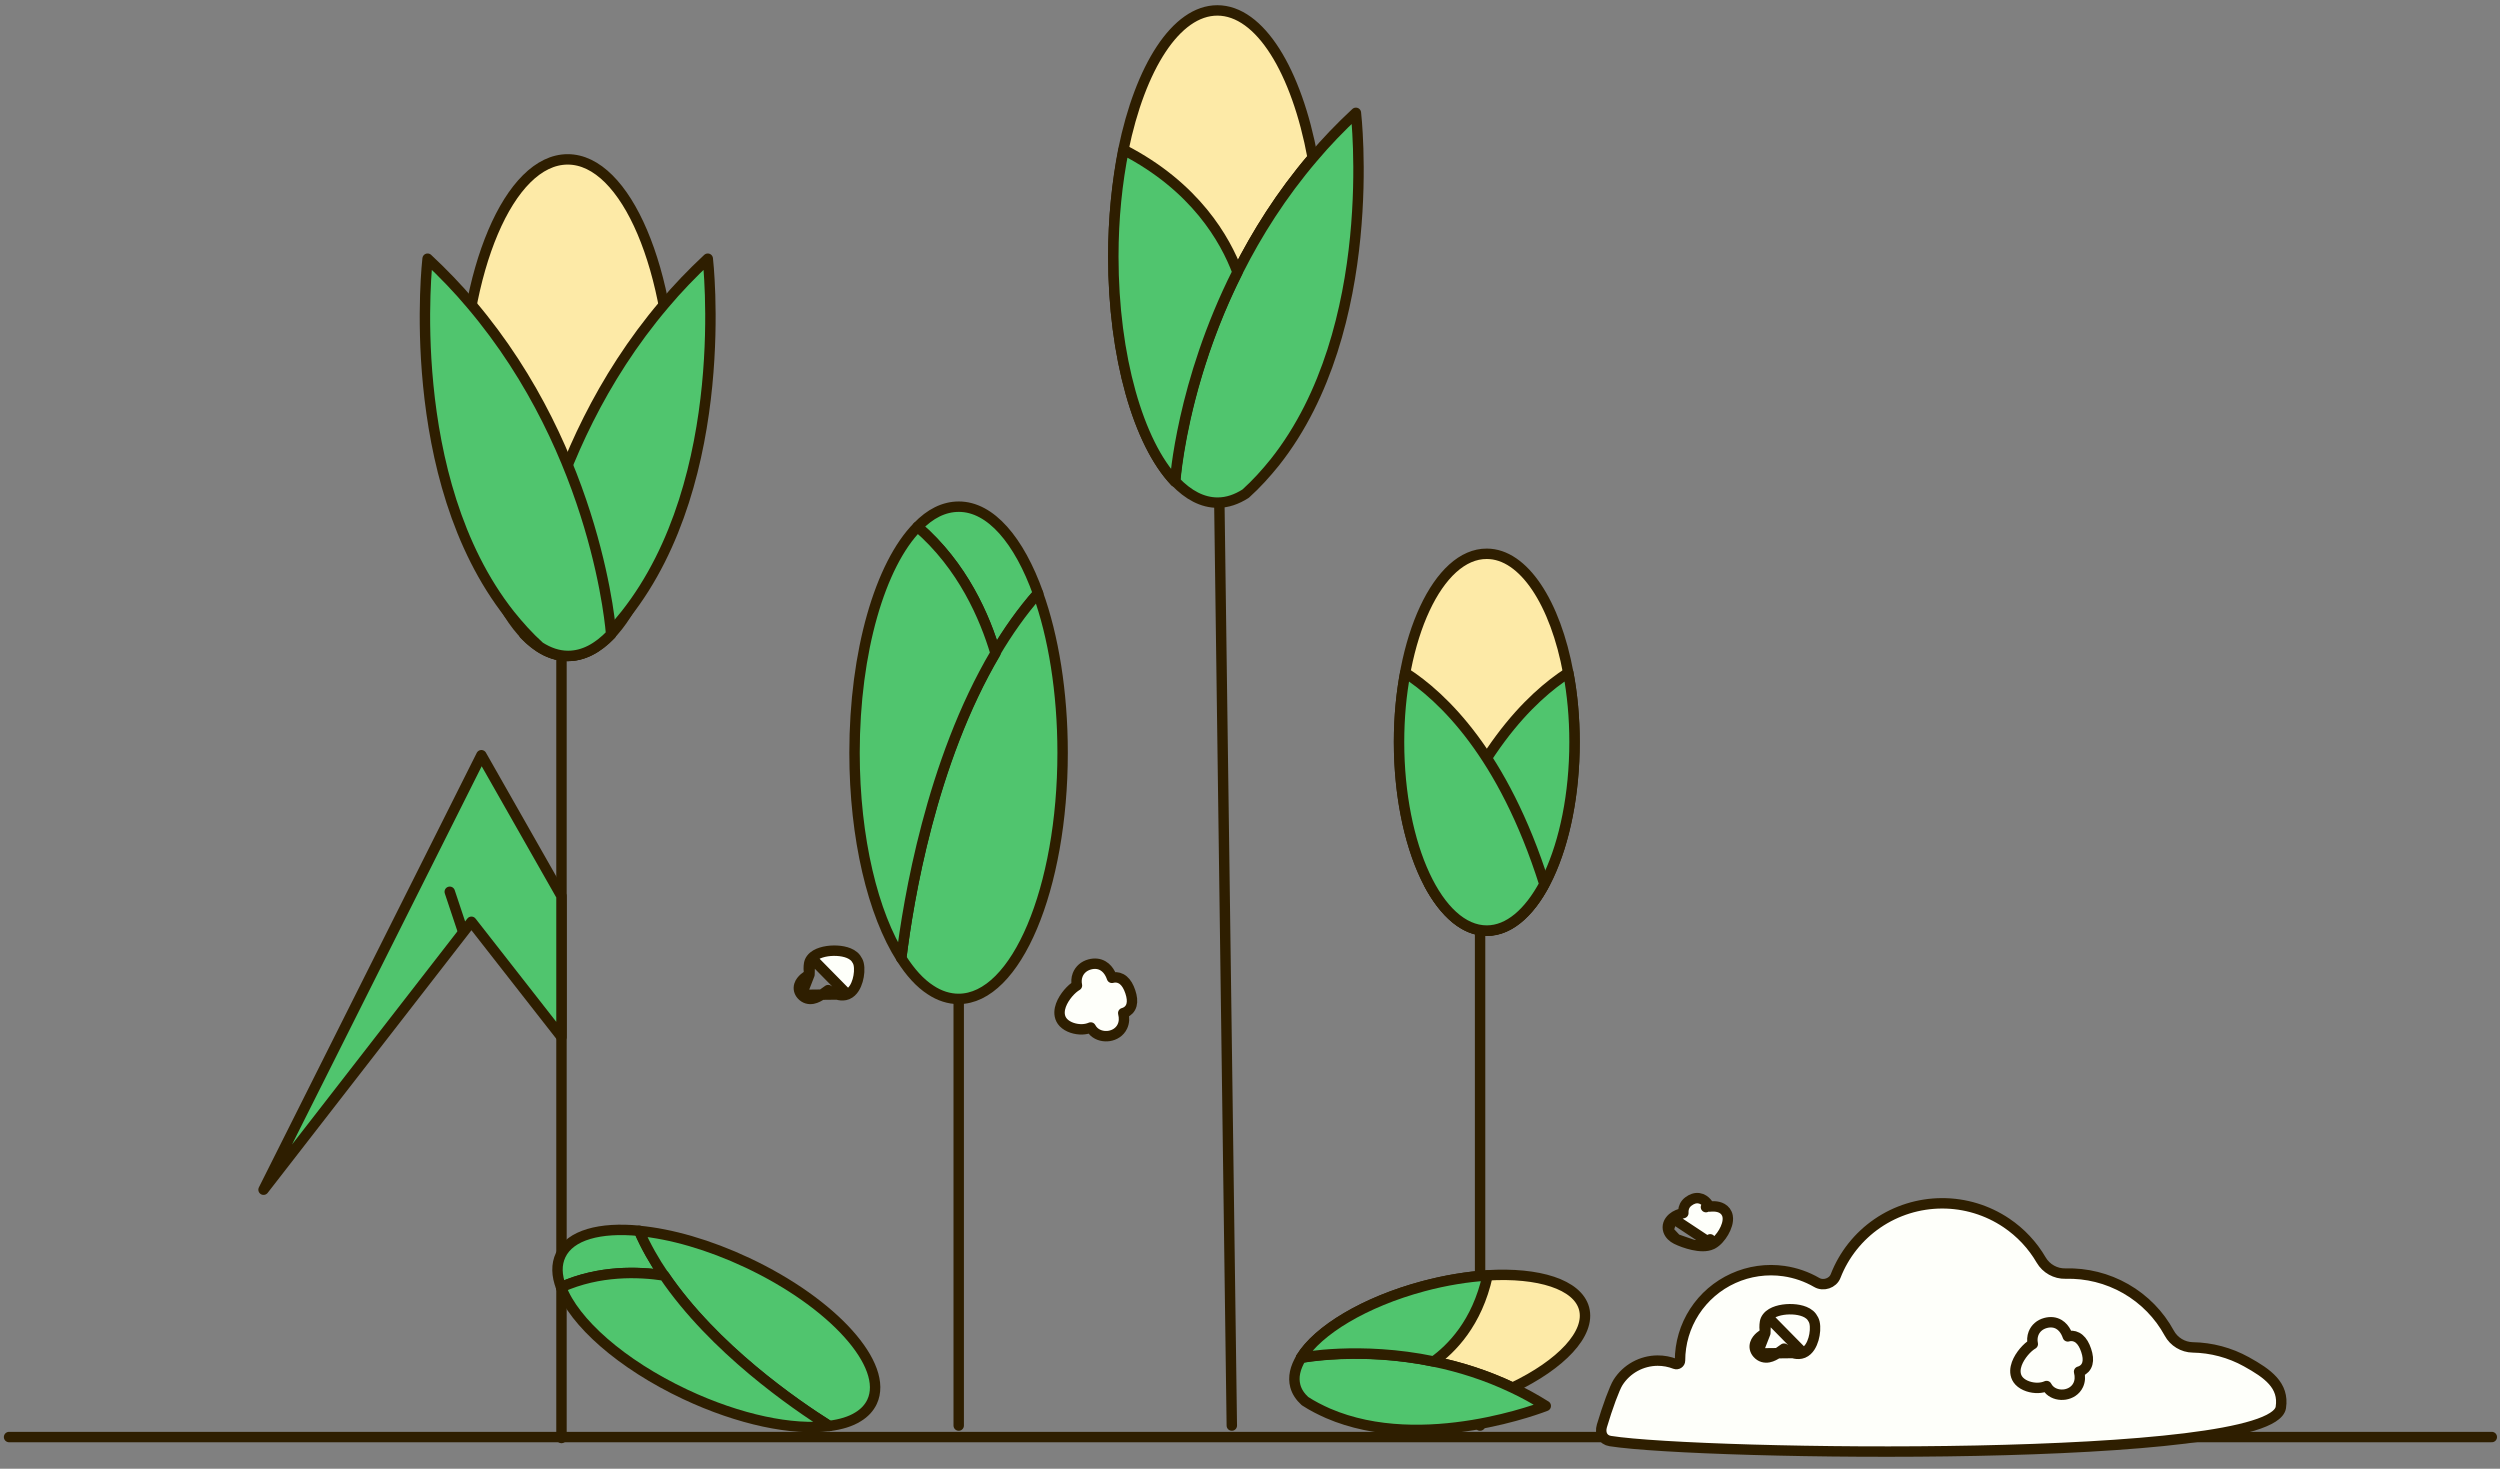 <svg width="240" height="141" viewBox="0 0 240 141" fill="none" xmlns="http://www.w3.org/2000/svg">
<rect x="0" y="0" width="240" height="141" fill="#808080" stroke="none"/>
<path d="M142.088 89.186V136.855" stroke="#2E1E00" stroke-miterlimit="10" stroke-linecap="round" stroke-linejoin="round"/>
<path d="M134.308 71.236C134.308 76.686 135.43 81.563 137.203 84.901C138.689 87.665 140.619 89.36 142.732 89.36C147.374 89.36 151.155 81.25 151.155 71.262C151.155 68.915 150.946 66.672 150.555 64.612C149.329 57.91 146.278 53.164 142.732 53.164C138.09 53.138 134.308 61.222 134.308 71.236Z" fill="#FDEAA7" stroke="#2E1E00" stroke-miterlimit="10" stroke-linecap="round" stroke-linejoin="round"/>
<path d="M137.203 84.875C138.689 87.64 140.619 89.335 142.732 89.335C147.374 89.335 151.155 81.224 151.155 71.236C151.155 68.889 150.946 66.647 150.555 64.586C147.035 66.855 141.193 72.332 137.203 84.875Z" fill="#50C56E" stroke="#2E1E00" stroke-miterlimit="10" stroke-linecap="round" stroke-linejoin="round"/>
<path d="M148.26 84.875C146.774 87.64 144.844 89.335 142.731 89.335C138.089 89.335 134.308 81.224 134.308 71.236C134.308 68.889 134.517 66.647 134.908 64.586C138.429 66.855 144.296 72.332 148.26 84.875Z" fill="#50C56E" stroke="#2E1E00" stroke-miterlimit="10" stroke-linecap="round" stroke-linejoin="round"/>
<path d="M92.036 71.31V136.854" stroke="#2E1E00" stroke-miterlimit="10" stroke-linecap="round" stroke-linejoin="round"/>
<path d="M53.902 52.243V138.046" stroke="#2E1E00" stroke-miterlimit="10" stroke-linecap="round" stroke-linejoin="round"/>
<path d="M117.062 48.667L118.254 136.854" stroke="#2E1E00" stroke-miterlimit="10" stroke-linecap="round" stroke-linejoin="round"/>
<path d="M53.902 86.025L46.214 72.501L25.3 114.211L45.257 88.491L53.902 99.548V86.025Z" fill="#50C56E" stroke="#2E1E00" stroke-miterlimit="10" stroke-linecap="round" stroke-linejoin="round"/>
<path d="M44.368 89.186L43.176 85.611" stroke="#2E1E00" stroke-miterlimit="10" stroke-linecap="round" stroke-linejoin="round"/>
<path d="M54.498 62.969C48.903 62.969 44.368 52.298 44.368 39.135C44.368 25.971 48.903 15.3 54.498 15.3C60.092 15.3 64.627 25.971 64.627 39.135C64.627 52.298 60.092 62.969 54.498 62.969Z" fill="#FDEAA7" stroke="#2E1E00" stroke-miterlimit="10" stroke-linecap="round" stroke-linejoin="round"/>
<path d="M50.326 60.896C51.598 62.225 52.976 62.969 54.46 62.969C55.414 62.969 56.315 62.65 57.189 62.092C58.249 61.135 59.176 60.099 60.05 59.009C70.41 45.881 67.946 24.834 67.946 24.834C66.436 26.242 65.032 27.704 63.76 29.219C51.492 43.675 50.326 60.896 50.326 60.896Z" fill="#50C56E" stroke="#2E1E00" stroke-miterlimit="10" stroke-linecap="round" stroke-linejoin="round"/>
<path d="M58.669 60.896C57.397 62.225 56.019 62.969 54.535 62.969C53.581 62.969 52.68 62.65 51.806 62.092C50.746 61.135 49.819 60.099 48.944 59.009C38.585 45.881 41.049 24.834 41.049 24.834C42.559 26.242 43.963 27.704 45.235 29.219C57.503 43.675 58.669 60.896 58.669 60.896Z" fill="#50C56E" stroke="#2E1E00" stroke-miterlimit="10" stroke-linecap="round" stroke-linejoin="round"/>
<path d="M106.877 24.627C106.877 34.25 109.303 42.543 112.797 46.22C112.797 46.22 113.423 36.779 118.795 26.113C120.62 22.488 122.968 18.707 126.019 15.134C124.48 6.815 120.96 1 116.865 1C112.901 1 109.459 6.476 107.842 14.378C107.242 17.482 106.877 20.95 106.877 24.627Z" fill="#FDEAA7" stroke="#2E1E00" stroke-miterlimit="10" stroke-linecap="round" stroke-linejoin="round"/>
<path d="M112.824 46.219C114.076 47.523 115.432 48.253 116.892 48.253C117.831 48.253 118.718 47.94 119.578 47.393C120.621 46.454 121.534 45.437 122.395 44.368C132.591 31.485 130.166 10.831 130.166 10.831C128.679 12.213 127.297 13.648 126.046 15.134C113.945 29.32 112.824 46.219 112.824 46.219Z" fill="#50C56E" stroke="#2E1E00" stroke-miterlimit="10" stroke-linecap="round" stroke-linejoin="round"/>
<path d="M106.879 24.628C106.879 34.251 109.304 42.544 112.798 46.221C112.798 46.221 113.424 36.781 118.796 26.115C117.623 22.985 114.754 17.926 107.87 14.379C107.244 17.483 106.879 20.951 106.879 24.628Z" fill="#50C56E" stroke="#2E1E00" stroke-miterlimit="10" stroke-linecap="round" stroke-linejoin="round"/>
<path d="M136.639 123.475C130.994 124.987 126.509 127.714 124.901 130.342C124.901 130.342 130.539 129.225 137.641 130.701C140.055 131.202 142.642 131.984 145.218 133.213C149.857 131.002 152.715 128.022 152.072 125.62C151.448 123.295 147.694 122.136 142.804 122.43C140.889 122.566 138.797 122.897 136.639 123.475Z" fill="#FDEAA7" stroke="#2E1E00" stroke-miterlimit="10" stroke-linecap="round" stroke-linejoin="round"/>
<path d="M124.905 130.358C124.337 131.297 124.122 132.208 124.352 133.065C124.499 133.615 124.822 134.086 125.279 134.505C125.994 134.97 126.734 135.345 127.496 135.682C136.658 139.639 148.394 134.969 148.394 134.969C147.35 134.314 146.291 133.729 145.222 133.228C134.996 128.359 124.905 130.358 124.905 130.358Z" fill="#50C56E" stroke="#2E1E00" stroke-miterlimit="10" stroke-linecap="round" stroke-linejoin="round"/>
<path d="M136.639 123.475C130.993 124.988 126.509 127.714 124.901 130.343C124.901 130.343 130.538 129.226 137.64 130.701C139.292 129.52 141.809 127.042 142.808 122.445C140.889 122.566 138.796 122.897 136.639 123.475Z" fill="#50C56E" stroke="#2E1E00" stroke-miterlimit="10" stroke-linecap="round" stroke-linejoin="round"/>
<path d="M88.086 50.57C92.441 54.326 94.579 59.281 95.57 62.697C96.77 60.663 98.126 58.733 99.665 56.986C97.839 51.874 95.101 48.641 92.05 48.641C90.615 48.641 89.285 49.319 88.086 50.57Z" fill="#50C56E" stroke="#2E1E00" stroke-miterlimit="10" stroke-linecap="round" stroke-linejoin="round"/>
<path d="M86.521 91.984C87.381 93.34 88.32 94.383 89.337 95.035C90.198 95.608 91.111 95.895 92.023 95.895C97.552 95.895 102.011 85.308 102.011 72.268C102.011 66.427 101.125 61.081 99.638 56.96C98.1 58.708 96.743 60.638 95.544 62.672C89.363 73.155 87.199 86.429 86.521 91.984Z" fill="#50C56E" stroke="#2E1E00" stroke-miterlimit="10" stroke-linecap="round" stroke-linejoin="round"/>
<path d="M82.035 72.268C82.035 80.483 83.808 87.733 86.52 91.984C87.198 86.455 89.389 73.155 95.569 62.698C94.552 59.281 92.44 54.327 88.085 50.571C84.512 54.196 82.035 62.541 82.035 72.268Z" fill="#50C56E" stroke="#2E1E00" stroke-miterlimit="10" stroke-linecap="round" stroke-linejoin="round"/>
<path d="M53.863 123.574C57.536 121.936 61.308 122.058 63.764 122.448C62.834 121.083 62.017 119.651 61.369 118.157C57.592 117.791 54.73 118.561 53.822 120.491C53.395 121.399 53.428 122.443 53.863 123.574Z" fill="#50C56E" stroke="#2E1E00" stroke-miterlimit="10" stroke-linecap="round" stroke-linejoin="round"/>
<path d="M79.603 136.891C80.717 136.75 81.657 136.467 82.372 136.017C82.991 135.643 83.445 135.151 83.716 134.574C85.362 131.075 79.99 125.102 71.739 121.22C68.042 119.481 64.395 118.451 61.345 118.165C61.993 119.659 62.81 121.091 63.74 122.456C68.534 129.487 76.29 134.809 79.603 136.891Z" fill="#50C56E" stroke="#2E1E00" stroke-miterlimit="10" stroke-linecap="round" stroke-linejoin="round"/>
<path d="M65.792 133.862C70.99 136.308 76.106 137.344 79.603 136.893C76.306 134.818 68.542 129.473 63.765 122.449C61.3 122.075 57.536 121.937 53.863 123.575C55.093 126.915 59.636 130.967 65.792 133.862Z" fill="#50C56E" stroke="#2E1E00" stroke-miterlimit="10" stroke-linecap="round" stroke-linejoin="round"/>
<path d="M0.87 137.956H239.213" stroke="#2E1E00" stroke-miterlimit="10" stroke-linecap="round" stroke-linejoin="round"/>
<path d="M160.553 116.937L160.553 116.936C160.854 116.673 161.24 116.537 161.6 116.456C161.596 116.382 161.596 116.305 161.602 116.229C161.627 115.919 161.755 115.596 162.082 115.347L162.082 115.347C162.404 115.102 162.746 114.98 163.094 115.03C163.432 115.078 163.673 115.275 163.83 115.448C163.947 115.577 164.04 115.719 164.106 115.829C164.249 115.814 164.423 115.804 164.603 115.815C164.815 115.828 165.082 115.872 165.321 116.01C165.581 116.158 165.791 116.408 165.855 116.77L165.855 116.77C165.902 117.037 165.86 117.315 165.789 117.56C165.716 117.811 165.602 118.064 165.467 118.296C165.208 118.742 164.825 119.198 164.412 119.416L164.178 118.975L164.412 119.416C164.392 119.427 164.371 119.437 164.35 119.448L160.553 116.937ZM160.553 116.937C160.182 117.261 160.019 117.694 160.159 118.134M160.553 116.937L160.159 118.134M160.159 118.134C160.282 118.521 160.605 118.795 160.926 118.955M160.159 118.134L160.926 118.955M160.926 118.955C161.326 119.154 161.928 119.38 162.533 119.511M160.926 118.955L162.533 119.511M162.533 119.511C162.837 119.577 163.155 119.622 163.457 119.623M162.533 119.511L163.457 119.623M163.457 119.623C163.754 119.624 164.072 119.583 164.35 119.448L163.457 119.623ZM163.776 115.883C163.774 115.883 163.772 115.884 163.771 115.884L163.771 115.884C163.773 115.884 163.774 115.883 163.776 115.883Z" fill="#FEFFFA" stroke="#2E1E00" stroke-linejoin="round"/>
<path d="M155.332 132.711C154.998 133.237 154.322 135.066 153.782 136.887C153.573 137.592 153.862 138.227 154.588 138.342C163.302 139.714 218.128 140.513 218.961 135.113C219.288 132.995 217.703 131.861 215.651 130.727C214.067 129.85 212.297 129.381 210.501 129.35C209.568 129.334 208.698 128.806 208.252 127.986C207.289 126.214 205.845 124.732 204.072 123.717C202.307 122.707 200.304 122.21 198.289 122.265C197.34 122.292 196.432 121.785 195.954 120.964C195.129 119.547 193.991 118.327 192.616 117.4C190.788 116.167 188.628 115.511 186.418 115.519C184.209 115.527 182.053 116.197 180.233 117.443C178.414 118.689 177.014 120.452 176.218 122.501C175.95 123.192 175.051 123.49 174.41 123.119C173.447 122.561 172.381 122.188 171.269 122.027C169.611 121.787 167.919 122.027 166.394 122.718C164.869 123.408 163.577 124.52 162.67 125.921C161.764 127.322 161.282 128.953 161.282 130.619C161.282 130.854 161.029 131.018 160.809 130.932C160.275 130.722 159.704 130.615 159.126 130.618C158.368 130.623 157.623 130.817 156.96 131.182C156.297 131.548 155.737 132.074 155.332 132.711Z" fill="#FEFFFA" stroke="#2E1E00" stroke-linejoin="round"/>
<path d="M195.148 129.028C195.081 129.067 195.016 129.11 194.954 129.154C194.662 129.365 194.353 129.682 194.097 130.034C193.843 130.383 193.613 130.806 193.521 131.238C193.427 131.678 193.467 132.19 193.851 132.592L193.851 132.592C194.276 133.035 195.017 133.26 195.666 133.236C195.929 133.227 196.211 133.174 196.472 133.059C196.55 133.213 196.655 133.351 196.785 133.47C197.185 133.834 197.747 133.949 198.241 133.871C198.742 133.792 199.257 133.502 199.512 132.955C199.685 132.583 199.713 132.151 199.592 131.677C199.644 131.663 199.696 131.646 199.748 131.625C200.026 131.51 200.283 131.279 200.387 130.895C200.483 130.543 200.435 130.121 200.27 129.629L200.27 129.629C200.103 129.134 199.887 128.769 199.611 128.535C199.317 128.286 198.99 128.216 198.695 128.254C198.63 128.262 198.567 128.276 198.508 128.293C198.464 128.165 198.408 128.028 198.338 127.894C198.196 127.623 197.976 127.326 197.638 127.133C197.286 126.932 196.859 126.877 196.376 127.005L196.375 127.005C195.833 127.149 195.41 127.509 195.217 128.011C195.095 128.329 195.074 128.677 195.148 129.028Z" fill="#FEFFFA" stroke="#2E1E00" stroke-miterlimit="10" stroke-linecap="round" stroke-linejoin="round"/>
<path d="M173.107 129.881L173.107 129.881C172.833 129.993 172.554 129.985 172.323 129.94C172.091 129.895 171.874 129.807 171.697 129.719C171.527 129.635 171.378 129.543 171.269 129.469C171.267 129.47 171.265 129.471 171.264 129.473C171.19 129.521 171.107 129.582 171.004 129.657L170.998 129.661C170.897 129.735 170.781 129.82 170.66 129.901C170.429 130.055 170.124 130.235 169.795 130.296C169.425 130.366 169.025 130.284 168.712 129.929M173.107 129.881L168.712 129.929M173.107 129.881C173.397 129.762 173.608 129.538 173.758 129.31C173.909 129.079 174.02 128.811 174.097 128.544C174.247 128.024 174.295 127.417 174.193 126.965C174.15 126.777 174.058 126.599 173.936 126.432L173.936 126.432C173.703 126.112 173.326 125.932 172.974 125.83C172.607 125.723 172.19 125.679 171.785 125.685C171.379 125.691 170.963 125.749 170.598 125.864C170.248 125.975 169.877 126.159 169.645 126.467L170.044 126.768M173.107 129.881L170.044 126.768M168.712 129.929C168.464 129.649 168.397 129.31 168.495 128.988C168.581 128.705 168.779 128.48 168.965 128.32C169.114 128.191 169.29 128.074 169.472 127.977M168.712 129.929L169.472 127.977M169.472 127.977C169.448 127.887 169.432 127.8 169.422 127.721C169.397 127.53 169.397 127.334 169.409 127.169C169.419 127.026 169.444 126.838 169.507 126.697L169.472 127.977ZM170.044 126.768L169.645 126.467C169.592 126.536 169.545 126.613 169.507 126.697L170.044 126.768Z" fill="#FEFFFA" stroke="#2E1E00" stroke-linejoin="round"/>
<path d="M103.387 94.607C103.319 94.646 103.254 94.689 103.193 94.734C102.901 94.945 102.591 95.261 102.335 95.613C102.081 95.963 101.851 96.385 101.759 96.818C101.665 97.258 101.705 97.769 102.09 98.171L102.09 98.171C102.514 98.615 103.255 98.839 103.904 98.816C104.167 98.806 104.45 98.753 104.71 98.639C104.788 98.793 104.893 98.931 105.024 99.049C105.424 99.414 105.985 99.529 106.48 99.451C106.98 99.372 107.495 99.082 107.75 98.534C107.924 98.163 107.951 97.73 107.831 97.256C107.882 97.243 107.934 97.226 107.986 97.204C108.265 97.09 108.521 96.859 108.626 96.475C108.721 96.123 108.673 95.7 108.508 95.208L108.508 95.208C108.342 94.713 108.126 94.348 107.849 94.114C107.555 93.866 107.229 93.796 106.933 93.834C106.868 93.842 106.805 93.855 106.746 93.872C106.702 93.744 106.647 93.608 106.576 93.473C106.434 93.203 106.214 92.905 105.876 92.713C105.524 92.512 105.097 92.456 104.614 92.584L104.614 92.584C104.071 92.728 103.649 93.089 103.456 93.591C103.334 93.908 103.313 94.256 103.387 94.607Z" fill="#FEFFFA" stroke="#2E1E00" stroke-miterlimit="10" stroke-linecap="round" stroke-linejoin="round"/>
<path d="M81.345 95.46L81.345 95.46C81.071 95.573 80.792 95.564 80.561 95.519C80.329 95.475 80.112 95.386 79.935 95.299C79.765 95.215 79.616 95.122 79.507 95.049C79.505 95.05 79.504 95.051 79.502 95.052C79.428 95.101 79.345 95.162 79.242 95.237L79.237 95.241C79.136 95.315 79.02 95.4 78.898 95.48C78.667 95.635 78.362 95.814 78.033 95.876C77.664 95.945 77.263 95.863 76.95 95.509M81.345 95.46L76.95 95.509M81.345 95.46C81.635 95.342 81.846 95.118 81.996 94.89C82.147 94.659 82.258 94.39 82.335 94.124C82.485 93.603 82.533 92.996 82.431 92.545C82.388 92.357 82.296 92.179 82.174 92.011L82.174 92.011C81.941 91.692 81.564 91.512 81.212 91.409C80.845 91.303 80.428 91.258 80.023 91.265C79.618 91.271 79.201 91.329 78.837 91.444C78.486 91.554 78.115 91.738 77.883 92.046L78.282 92.347M81.345 95.46L78.282 92.347M76.95 95.509C76.702 95.228 76.635 94.89 76.733 94.567C76.819 94.284 77.017 94.06 77.203 93.899C77.352 93.77 77.528 93.654 77.71 93.557M76.95 95.509L77.71 93.557M77.71 93.557C77.686 93.467 77.67 93.379 77.66 93.301C77.635 93.109 77.635 92.913 77.647 92.749C77.658 92.606 77.683 92.417 77.745 92.277L77.71 93.557ZM78.282 92.347L77.883 92.046C77.831 92.116 77.783 92.192 77.745 92.277L78.282 92.347Z" fill="#FEFFFA" stroke="#2E1E00" stroke-linejoin="round"/>
</svg>
